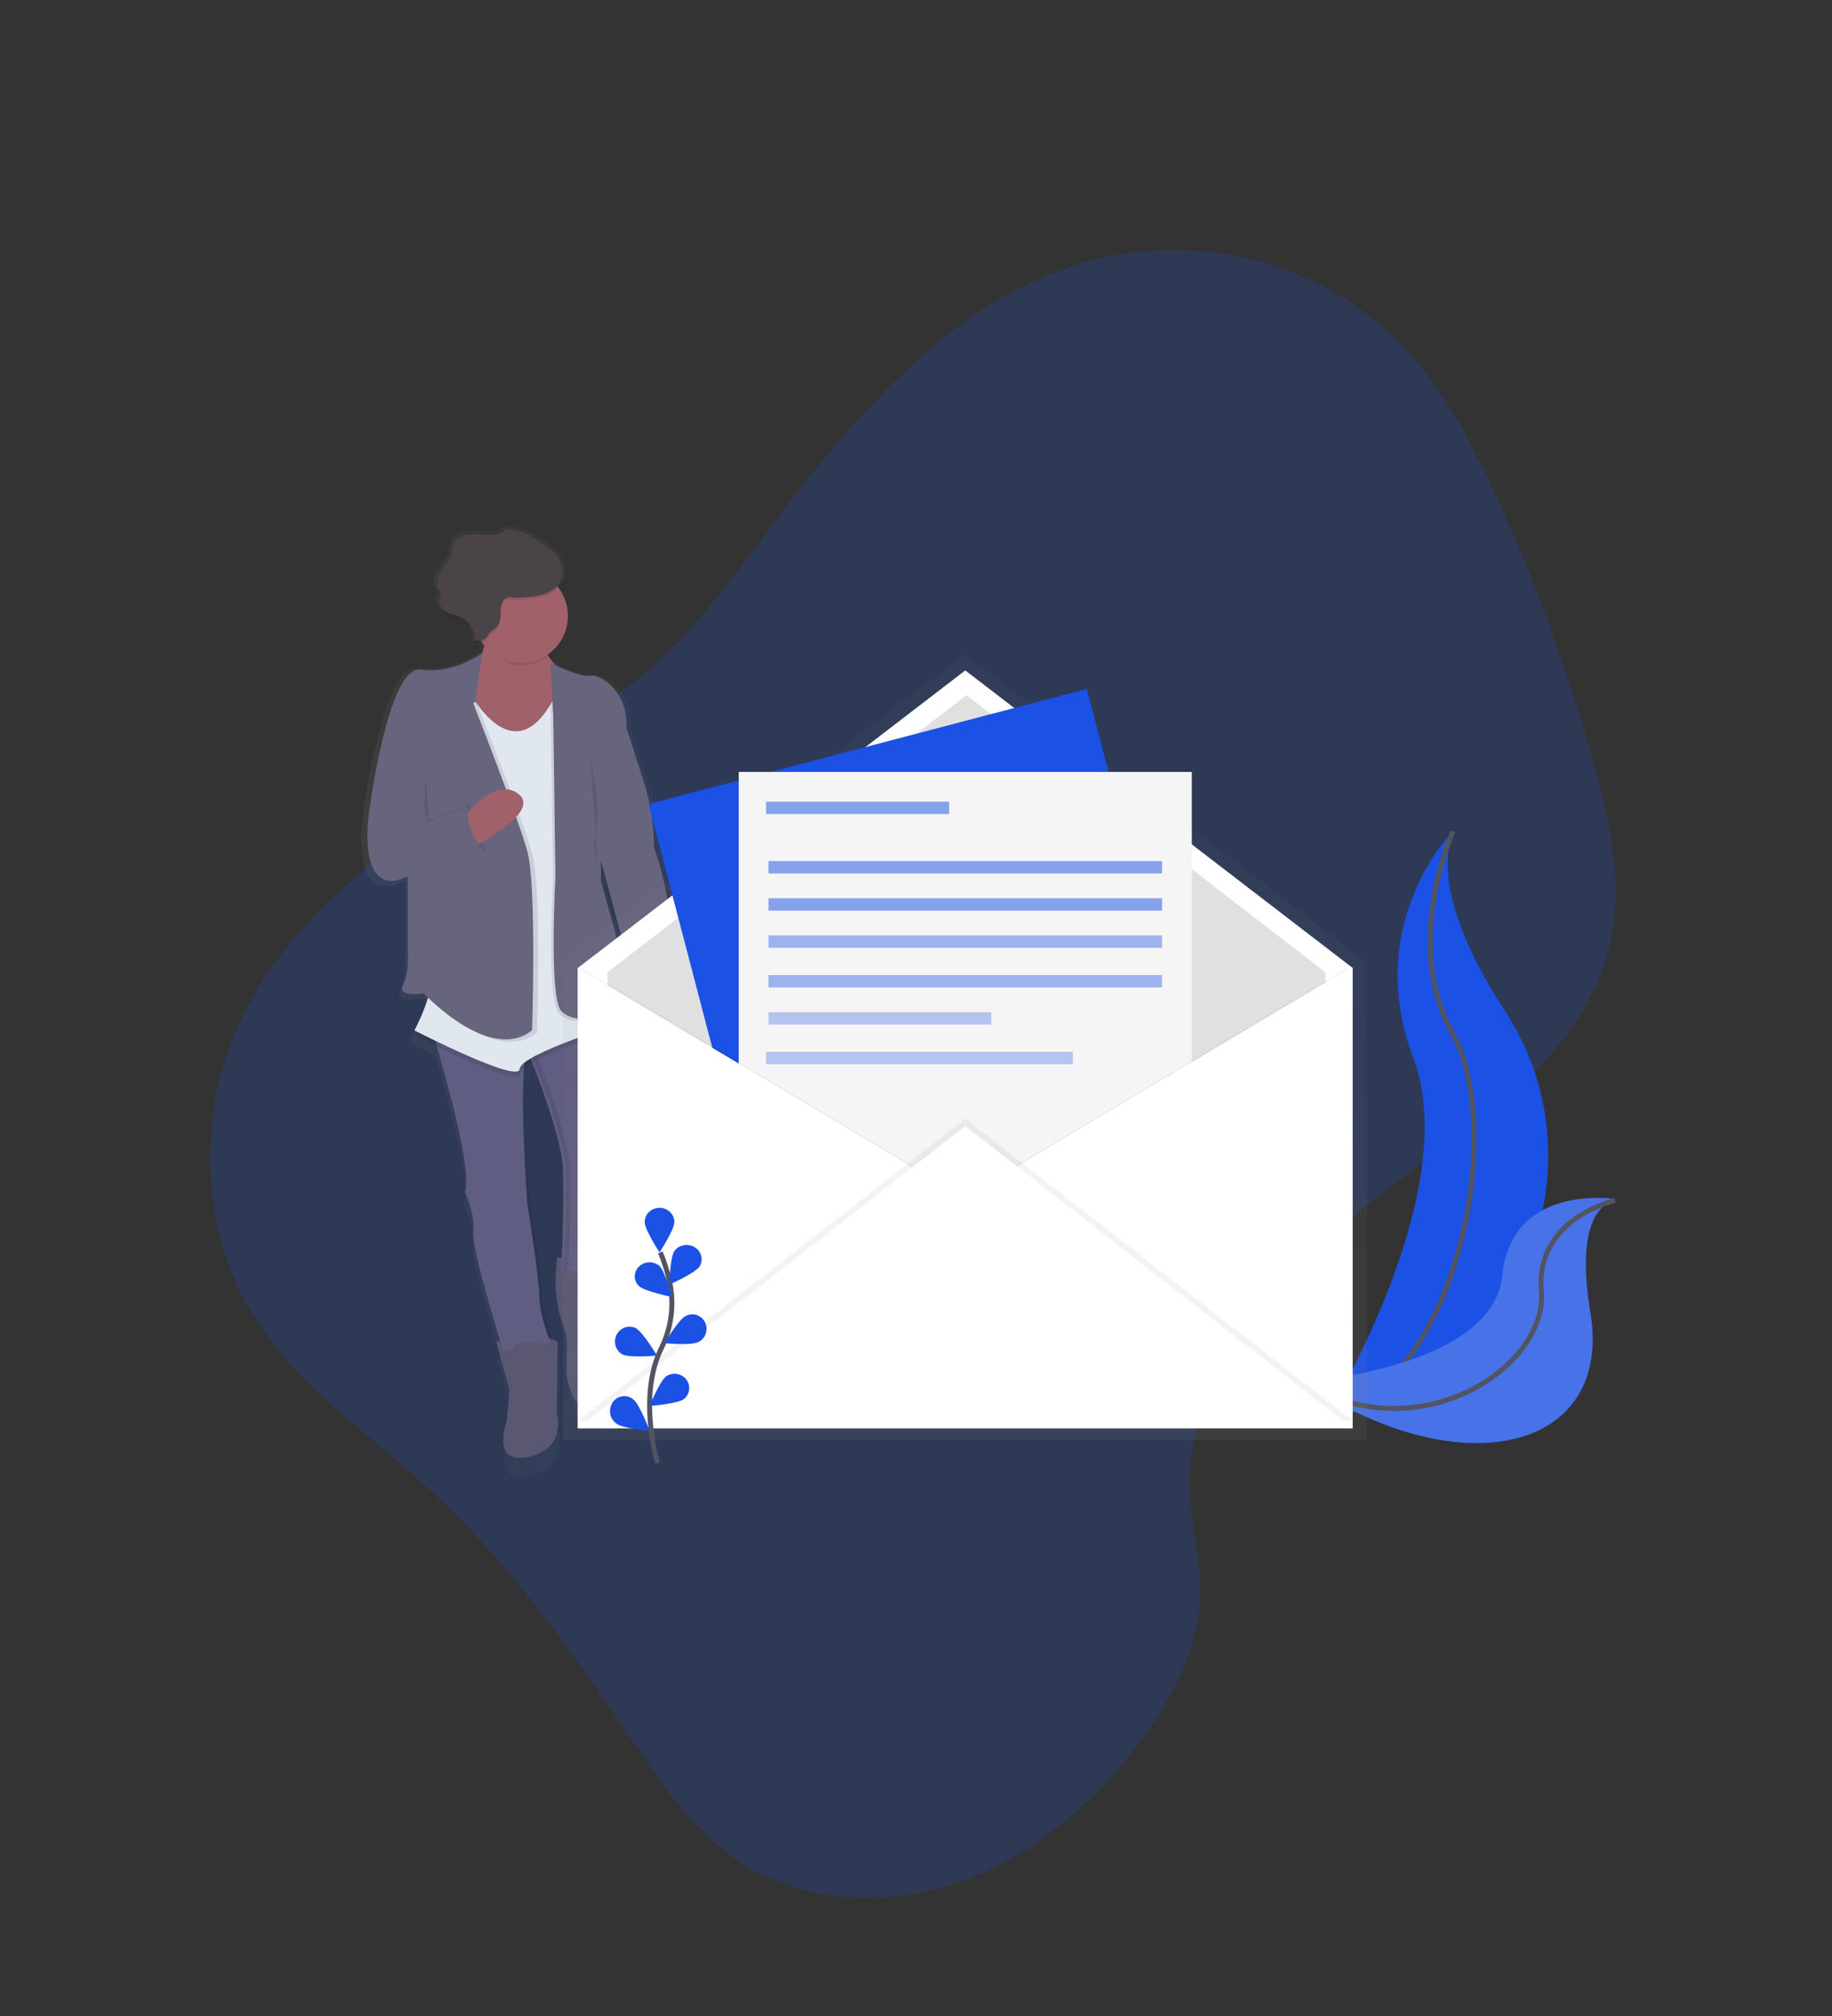 <svg width="740" height="814" viewBox="0 0 740 814" fill="none" xmlns="http://www.w3.org/2000/svg">
<rect x="0" y="0" width="740" height="814" fill="#333333" stroke="none"/>
<path opacity="0.2" d="M157.88 341.883C135.328 360.264 113.48 380.832 99.752 406.78C79.564 444.93 79.875 492.921 100.593 528.296C118.134 558.289 147.714 577.818 173.021 600.986C204.2 629.519 229.426 664.291 253.301 699.65C266.13 718.643 279.066 738.338 297.803 751.058C323.82 768.715 358.894 770.462 389.526 759.125C420.157 747.789 446.377 724.386 465.206 696.574C475.226 681.774 483.515 665.048 484.71 647.455C485.975 628.84 479.231 610.845 480.632 592.23C481.929 574.98 490.137 558.664 499.732 543.996C512.258 524.845 527.421 507.554 544.773 492.635C564.441 475.745 586.59 462.269 606.322 445.516C626.053 428.763 643.913 407.552 650.09 382.318C655.9 358.596 650.794 334.272 644.596 311.42C634.505 274.078 621.391 237.62 605.384 202.408C594.637 178.81 582.364 155.535 564.39 137.47C530.029 102.925 475.317 91.573 428.067 109.175C388.92 123.761 357.308 155.415 330.085 188.549C305.26 218.764 282.614 257.198 250.432 279.624C219.726 300.999 187.337 317.884 157.88 341.883Z" fill="#1B51E5"/>
<path d="M586.845 335.685C586.845 335.685 550.183 372.513 570.879 427.159C591.576 481.806 535.4 572.685 535.4 572.685C535.4 572.685 535.991 572.596 537.121 572.4C612.42 559.048 649.833 472.54 607.961 408.276C592.415 384.386 579.613 356.356 586.845 335.685Z" fill="#1B51E5"/>
<path d="M586.902 335.685C586.902 335.685 566.183 380.828 586.902 417.655C607.621 454.482 590.454 557.836 535.4 572.685" stroke="#535461" stroke-width="2"/>
<path d="M652.4 484.145C652.4 484.145 610.587 477.459 606.775 515.077C602.963 552.695 526.4 557.903 526.4 557.903C526.4 557.903 526.896 558.247 527.836 558.864C591.072 600.534 651.525 585.406 642.418 530.074C639.008 509.507 639.28 488.844 652.4 484.145Z" fill="#1B51E5"/>
<path opacity="0.2" d="M652.4 484.145C652.4 484.145 610.587 477.459 606.775 515.077C602.963 552.695 526.4 557.903 526.4 557.903C526.4 557.903 526.896 558.247 527.836 558.864C591.072 600.534 651.525 585.406 642.418 530.074C639.008 509.507 639.28 488.844 652.4 484.145Z" fill="#F5F5F5"/>
<path d="M652.4 484.686C652.4 484.686 619.949 491.838 622.613 521.456C625.278 551.074 574.403 586.563 526.4 558.41" stroke="#535461" stroke-width="2"/>
<g opacity="0.5">
<path fill-rule="evenodd" clip-rule="evenodd" d="M262.052 316.271C264.913 325.151 266.37 334.425 266.372 343.756C266.372 343.756 272.867 361.556 272.813 375.126C272.843 378.923 272.392 382.434 271.178 385.185L269.992 402.415C269.992 402.415 269.696 402.249 269.157 401.987C269.868 408.523 269.352 420.495 256.558 422.746C256.272 422.671 256.003 422.537 255.77 422.354C254.887 420.572 254.096 418.746 253.4 416.882L253.252 416.93L253.4 417.666L252.452 417.963C257.068 427.992 256.025 448.835 254.982 450.902C254.573 451.788 254.224 454.277 253.981 457.135C253.528 462.684 253.727 468.268 254.573 473.771C255.166 477.573 255.344 482.225 253.388 484.162C249.832 487.679 250.229 514.659 250.229 514.659C249.985 515.267 249.71 515.862 249.406 516.441L250.627 516.614C250.627 516.614 250.627 527.172 248.653 534.598C247.521 538.888 249.127 544.437 250.698 548.394C252.871 553.717 253.349 559.584 252.067 565.19C250.911 570.027 248.493 574.851 243.515 576.437C232.452 579.961 230.081 561.584 230.081 561.584C230.081 561.584 230.478 547.497 230.081 545.542C229.957 544.942 229.388 543.261 228.653 541.229C225.983 533.816 224.971 525.906 225.69 518.058L226.147 513.114L228.292 513.423C228.303 513.231 228.315 513.035 228.327 512.835C228.347 512.506 228.368 512.167 228.387 511.819C228.414 511.344 228.44 510.855 228.464 510.352C228.487 509.845 228.511 509.326 228.535 508.795C228.558 508.264 228.58 507.722 228.6 507.167C228.62 506.89 228.629 506.611 228.629 506.329C228.724 503.798 228.801 501.095 228.861 498.421C228.869 498.016 228.879 497.616 228.89 497.218C228.911 496.441 228.932 495.672 228.932 494.886C228.973 494.019 228.973 493.163 228.973 492.326V491.494C229.015 490.121 229.015 488.802 229.015 487.614V486.901V485.558V484.929V483.74V482.712V481.833C228.997 480.366 228.955 479.712 228.896 480.253C228.774 481.34 228.499 485.906 228.498 485.906C228.498 485.906 228.599 484.225 228.896 479.064C229.53 468.019 219.616 441.693 215.77 431.949C214.543 432.586 213.356 433.296 212.215 434.076C210.917 449.429 212.695 478.88 213.287 487.549V487.584C213.304 487.816 213.322 488.033 213.34 488.234C213.372 488.612 213.4 488.935 213.4 489.194V489.266L213.429 489.694V489.729V489.854V489.919C213.429 489.919 218.567 521.985 218.567 529.411C218.567 535.133 221.382 543.403 222.674 546.903C224.552 547.717 226.075 548.566 226.075 548.566L225.678 577.893C225.678 577.893 230.022 592.36 214.224 595.877C198.425 599.395 205.139 581.41 205.139 581.41L206.324 568.506L200.795 548.566L202.348 548.252C199.065 537.741 190.271 508.801 190.917 502.432C191.634 495.308 188.09 487.531 187.456 486.212L187.361 486.01C190.751 478.975 180.452 442.044 175.747 426.097C169.892 423.287 165.637 421.106 165.637 421.106C165.637 421.106 165.755 420.91 165.963 420.512L165.637 420.346C168.161 415.598 170.193 410.603 171.699 405.439L171.361 405.095L171.616 404.376C170.81 403.597 170.372 403.14 170.372 403.14C170.372 403.14 158.917 405.077 161.678 399.623C164.44 394.168 163.652 385.957 163.652 385.957V355.983L158.123 357.807C147.723 359.524 145.856 347.861 145.915 338.949C145.9 335.446 146.15 331.946 146.662 328.481C146.662 328.481 154.567 267.879 168.392 269.834C181.347 271.663 192.736 264.059 194.129 263.09C194.299 262.567 194.451 262.052 194.585 261.545C193.792 260.667 193.08 259.719 192.458 258.711C192.025 258.694 191.587 258.652 191.172 258.604V258.254L190.775 258.212C190.86 255.471 189.843 252.81 187.954 250.827C187.19 250.097 186.314 249.495 185.358 249.045C184.457 248.625 183.5 248.337 182.543 248.049C181.469 247.726 180.396 247.403 179.403 246.894C178.737 246.546 178.136 246.085 177.625 245.533C176.44 244.458 175.669 242.973 176.078 241.487C176.144 241.26 176.236 241.038 176.328 240.816C176.5 240.4 176.671 239.984 176.671 239.539C176.671 238.839 176.28 238.24 175.889 237.641C175.749 237.425 175.608 237.21 175.486 236.99C174.135 234.518 175.349 231.446 176.973 229.171C177.35 228.643 177.752 228.123 178.156 227.603C179.492 225.878 180.838 224.14 181.293 222.041C181.395 221.583 181.452 221.114 181.508 220.646C181.589 219.974 181.669 219.302 181.886 218.661C183.071 215.137 187.622 214.086 191.367 214.282C192.054 214.318 192.751 214.374 193.451 214.431C196.568 214.683 199.75 214.94 202.401 213.426C203.032 212.988 203.71 212.621 204.422 212.333C205.242 212.139 206.097 212.139 206.917 212.333C211.658 213.171 216.001 215.53 219.954 218.274C221.539 219.339 223.019 220.552 224.375 221.899C225.269 222.75 226.065 223.701 226.745 224.733C228.345 227.204 229.098 230.371 228.114 233.146C227.548 234.678 226.554 236.014 225.252 236.996C228.413 241.141 229.773 246.39 229.025 251.554C228.276 256.718 225.483 261.361 221.275 264.433C221.932 265.511 222.677 266.533 223.504 267.487V267.32C223.504 267.32 235.557 273.381 239.901 272.596C244.144 271.83 255.16 278.9 254.941 293.07V294.163L262.052 316.271ZM250.176 378.162C250.176 378.162 251.391 385.227 252.268 392.731L253.649 384.531L244.25 349.359V357.047L250.176 378.162Z" fill="url(#paint0_linear)"/>
</g>
<path d="M225.045 507.686L224.612 512.489C223.93 520.122 224.897 527.814 227.448 535.032C228.144 537.011 228.688 538.642 228.805 539.227C229.179 541.13 228.805 554.809 228.805 554.809C228.805 554.809 231.062 572.671 241.594 569.25C246.33 567.714 248.611 563.016 249.733 558.319C250.95 552.871 250.493 547.177 248.423 541.998C246.926 538.152 245.394 532.745 246.476 528.591C248.359 521.371 248.359 511.113 248.359 511.113L225.045 507.686Z" fill="#5A5773"/>
<path d="M213.4 424.981C213.4 424.981 228.223 461.02 227.46 474.291C226.698 487.563 227.271 477.134 227.46 475.43C227.797 472.392 227.46 508.461 226.32 512.589C226.32 512.589 241.905 523.967 247.987 508.797C247.987 508.797 247.608 482.626 251.025 479.21C252.904 477.335 252.721 472.817 252.165 469.13C251.345 463.797 251.147 458.388 251.574 453.01C251.805 450.237 252.124 447.796 252.538 446.964C253.678 444.687 254.819 418.893 247.975 411.686L213.4 424.981Z" fill="#605D82"/>
<path opacity="0.1" d="M229.192 512.591C230.33 508.42 230.667 472.368 230.33 475.424C230.142 477.129 229.569 487.565 230.33 474.285C231.092 461.005 216.294 424.965 216.294 424.965L249.4 412.234C249.246 412.04 249.087 411.857 248.928 411.686L214.4 424.965C214.4 424.965 229.198 461.011 228.436 474.285C227.675 487.559 228.248 477.129 228.436 475.424C228.773 472.386 228.436 508.461 227.298 512.591C227.298 512.591 233.511 517.133 239.617 516.649C234.183 516.242 229.192 512.591 229.192 512.591Z" fill="black"/>
<path d="M200.4 541.785L205.835 561.366L204.669 574.034C204.669 574.034 198.069 591.694 213.6 588.237C229.132 584.78 224.863 570.578 224.863 570.578L225.249 541.785C225.249 541.785 219.035 538.328 216.318 538.716C213.6 539.104 200.4 541.785 200.4 541.785Z" fill="#5A5773"/>
<path d="M174.4 415.686C174.4 415.686 191.92 472.492 187.733 481.261C187.733 481.261 191.92 489.649 191.162 497.268C190.404 504.886 203.352 545.686 203.352 545.686L222.4 542.253C222.4 542.253 217.827 530.817 217.827 523.572C217.827 516.328 212.876 485.037 212.876 485.037C212.876 485.037 208.688 427.845 213.64 421.744L174.4 415.686Z" fill="#605D82"/>
<g opacity="0.1">
<path d="M213.002 425.861C209.817 438.762 213.337 486.237 213.337 486.237C213.337 486.237 218.333 517.384 218.333 524.632C218.333 530.143 221.016 538.082 222.289 541.532L223.328 541.349C223.328 541.349 218.715 529.954 218.715 522.736C218.715 515.518 213.719 484.341 213.719 484.341C213.719 484.341 210.505 440.954 213.002 425.861Z" fill="black"/>
<path d="M188.359 480.531L188.455 480.725C188.485 480.531 188.514 480.324 188.532 480.135C188.482 480.27 188.424 480.402 188.359 480.531Z" fill="black"/>
<path d="M213.624 423.097C213.799 422.442 214.092 421.823 214.49 421.272L174.908 415.193C174.908 415.193 175.141 415.932 175.541 417.249L213.624 423.097Z" fill="black"/>
</g>
<path d="M265.499 394.683C265.499 394.683 271.13 415.676 254.242 418.685C253.968 418.614 253.712 418.487 253.489 418.312C253.489 418.312 243.733 399.185 251.237 391.685L265.499 394.683Z" fill="#A1616A"/>
<path d="M196.391 252.685C196.391 252.685 197.541 268.622 184.898 276.218C172.256 283.815 211.708 304.685 211.708 304.685L232.4 272.039C232.4 272.039 223.594 273.167 218.232 257.998L196.391 252.685Z" fill="#A1616A"/>
<path opacity="0.1" d="M188.068 278.685C188.068 278.685 207.599 318.937 225.212 280.965L252.4 414.621C252.4 414.621 210.272 427.534 209.897 433.61C209.522 439.685 167.4 418.045 167.4 418.045C167.4 418.045 176.588 401.335 174.295 391.085C172.003 380.835 188.068 278.685 188.068 278.685Z" fill="black"/>
<path d="M188.068 276.685C188.068 276.685 207.599 316.935 225.212 278.965L252.4 412.621C252.4 412.621 210.272 425.534 209.897 431.61C209.522 437.685 167.4 416.04 167.4 416.04C167.4 416.04 176.588 399.331 174.295 389.081C172.003 378.831 188.068 276.685 188.068 276.685Z" fill="#E1E7EF"/>
<path d="M207.456 552.686C207.456 552.686 202.557 541.686 213.86 541.686C225.164 541.686 223.283 551.547 223.283 551.547L207.456 552.686Z" fill="#5A5773"/>
<path d="M233.309 524.686C233.309 524.686 228.708 513.068 240.211 512.695C251.714 512.322 245.962 523.182 245.962 523.182L233.309 524.686Z" fill="#5A5773"/>
<path opacity="0.1" d="M222.4 268.685C222.4 268.685 234.147 274.616 238.388 273.833C242.629 273.05 253.795 280.315 253.028 294.808L259.989 316.43C262.773 325.1 264.187 334.144 264.182 343.241C264.182 343.241 274.197 370.698 268.806 382.903L267.65 399.685C267.65 399.685 258.791 394.728 249.542 396.252L251.872 382.547L241.449 343.638L224.113 302.067L222.4 268.685Z" fill="black"/>
<path d="M222.4 267.685C222.4 267.685 234.147 273.616 238.388 272.833C242.629 272.05 253.795 279.315 253.028 293.808L259.989 315.43C262.773 324.1 264.187 333.144 264.182 342.241C264.182 342.241 274.197 369.698 268.806 381.903L267.65 398.685C267.65 398.685 258.791 393.728 249.542 395.252L251.854 381.523L241.449 342.627L224.131 301.055L222.4 267.685Z" fill="#67647E"/>
<path opacity="0.1" d="M241.753 314.085V356.901L247.503 377.364C247.503 377.364 251.335 399.717 250.185 406.54C249.035 413.363 230.641 414.877 225.659 409.192C220.678 403.506 223.359 354.986 223.359 354.986L222.4 283.96L223.169 281.685L241.753 314.085Z" fill="black"/>
<path d="M242.753 312.888V355.79L248.503 376.293C248.503 376.293 252.335 398.692 251.185 405.528C250.035 412.364 231.641 413.882 226.659 408.185C221.678 402.488 224.359 353.871 224.359 353.871L223.4 282.685L242.753 312.888Z" fill="#67647E"/>
<path opacity="0.1" d="M166.4 347.87L178.557 385.851L172.856 402.07C172.856 402.07 199.829 430.693 216.924 416.954C216.924 416.954 218.826 358.558 215.022 344.82C211.218 331.081 192.988 284.881 192.988 284.881L189.214 272.685L169.082 284.133L166.4 347.87Z" fill="black"/>
<path d="M164.704 346.897V384.28C164.704 384.28 165.461 392.297 162.813 397.637C160.165 402.977 171.122 401.073 171.122 401.073C171.122 401.073 197.934 429.692 214.927 415.955C214.927 415.955 216.818 357.566 213.036 343.829C209.255 330.092 191.134 283.897 191.134 283.897L187.358 271.685L167.346 283.132L164.704 346.897Z" fill="#67647E"/>
<path opacity="0.1" d="M194.828 263.685C194.828 263.685 183.261 272.277 169.984 270.365C156.706 268.453 149.121 327.644 149.121 327.644C149.121 327.644 144.19 358.192 160.121 355.52L195.4 343.681C195.4 343.681 187.815 335.659 188.953 325.352L171.877 332.221L172.644 299.387L194.828 263.685Z" fill="black"/>
<path opacity="0.1" d="M150.121 326.952C150.121 326.952 145.19 357.164 161.121 354.522L196.4 342.813C196.4 342.813 188.815 334.885 189.953 324.685L172.889 331.485L150.121 326.952Z" fill="black"/>
<path d="M188.4 328.721C188.4 328.721 200.59 313.289 209.567 320.698C218.545 328.107 191.619 341.685 191.619 341.685L188.4 328.721Z" fill="#A1616A"/>
<path d="M194.828 263.685C194.828 263.685 183.261 272.277 169.984 270.365C156.706 268.453 149.121 327.644 149.121 327.644C149.121 327.644 144.19 358.192 160.121 355.52L195.4 343.681C195.4 343.681 187.815 335.659 188.953 325.352L171.877 332.227L172.644 299.387L191.991 283.356L194.828 263.685Z" fill="#67647E"/>
<path opacity="0.1" d="M218.386 258.805L196.59 253.685C196.59 253.685 197.726 254.914 196.4 259.721C199.908 263.572 204.218 268.685 209.973 268.685C214.091 268.693 218.101 267.421 221.4 265.062C220.169 263.083 219.159 260.986 218.386 258.805Z" fill="black"/>
<path d="M210.4 267.685C220.893 267.685 229.4 259.179 229.4 248.685C229.4 238.192 220.893 229.685 210.4 229.685C199.906 229.685 191.4 238.192 191.4 248.685C191.4 259.179 199.906 267.685 210.4 267.685Z" fill="#A1616A"/>
<path opacity="0.1" d="M216.3 241.68C220.687 240.928 225.508 238.966 226.978 234.736C227.919 232.028 227.201 228.947 225.667 226.535C224.132 224.124 221.874 222.269 219.546 220.61C215.765 217.932 211.597 215.633 207.046 214.827C206.261 214.638 205.443 214.638 204.658 214.827C203.976 215.109 203.327 215.466 202.724 215.894C199.614 217.701 195.745 216.919 192.14 216.729C188.536 216.54 184.215 217.565 183.08 220.995C182.727 222.056 182.75 223.2 182.492 224.29C181.904 226.956 179.911 229.03 178.376 231.252C176.841 233.474 175.66 236.478 176.953 238.872C177.394 239.683 178.129 240.43 178.129 241.354C178.016 242.011 177.818 242.651 177.541 243.256C177.006 245.223 178.564 247.208 180.363 248.144C182.163 249.081 184.232 249.371 186.067 250.242C189.573 251.986 191.749 255.63 191.635 259.568C193.305 259.764 195.251 259.864 196.38 258.608C196.885 258.045 197.132 257.293 197.591 256.695C198.179 255.912 199.096 255.45 199.849 254.822C203.806 251.546 200.995 247.019 203.236 243.487C204.411 241.668 206.281 242.225 208.175 242.255C210.895 242.319 213.615 242.127 216.3 241.68Z" fill="black"/>
<path d="M216.3 240.666C220.687 239.914 225.508 237.954 226.978 233.725C227.919 231.019 227.201 227.939 225.667 225.529C224.132 223.119 221.874 221.265 219.546 219.607C215.765 216.93 211.597 214.633 207.046 213.827C206.261 213.638 205.443 213.638 204.658 213.827C203.976 214.109 203.327 214.466 202.724 214.893C199.614 216.699 195.745 215.918 192.14 215.728C188.536 215.539 184.215 216.563 183.08 219.992C182.727 221.052 182.75 222.195 182.492 223.285C181.904 225.95 179.911 228.022 178.376 230.243C176.841 232.464 175.66 235.466 176.953 237.859C177.394 238.67 178.129 239.416 178.129 240.34C178.016 240.997 177.818 241.636 177.541 242.241C177.006 244.207 178.564 246.191 180.363 247.127C182.163 248.063 184.232 248.353 186.067 249.223C189.588 250.964 191.772 254.619 191.652 258.568C193.322 258.764 195.268 258.864 196.397 257.609C196.903 257.046 197.15 256.294 197.609 255.696C198.197 254.914 199.114 254.452 199.866 253.825C203.824 250.55 201.013 246.025 203.253 242.496C204.429 240.678 206.299 241.234 208.192 241.264C210.907 241.319 213.622 241.119 216.3 240.666Z" fill="#4A4347"/>
<path opacity="0.1" d="M238.4 304.685C238.4 304.685 242.913 326.469 240.864 334.878C239.612 339.769 239.797 344.884 241.4 349.685" fill="black"/>
<path opacity="0.1" d="M172.018 314.685C172.018 314.685 169.942 328.731 173.4 331.685L172.018 314.685Z" fill="black"/>
<path d="M277.4 492.686C277.952 492.686 278.4 492.238 278.4 491.686C278.4 491.133 277.952 490.686 277.4 490.686C276.848 490.686 276.4 491.133 276.4 491.686C276.4 492.238 276.848 492.686 277.4 492.686Z" fill="black"/>
<g opacity="0.5">
<path d="M551.807 388.961V388.469L389.995 264.23C389.785 264.075 389.499 264.075 389.289 264.23L227.471 388.469V581.046H227.78V581.354H552.121V388.777L551.807 388.961Z" fill="url(#paint1_linear)"/>
</g>
<path d="M546.4 576.685H233.4V390.836L389.9 270.685L546.4 390.836V576.685Z" fill="white"/>
<path d="M535.4 565.685H245.4V392.591L390.4 280.685L535.4 392.591V565.685Z" fill="#E0E0E0"/>
<path d="M261.961 324.649L438.996 278.172L498.024 503.65L320.989 550.127L261.961 324.649Z" fill="#1B51E5"/>
<rect x="298.4" y="311.685" width="183" height="234" fill="#F5F5F5"/>
<path opacity="0.05" d="M234.4 390.685L390.4 483.685L234.4 576.685V390.685Z" fill="black"/>
<path d="M233.4 390.685L389.4 483.685L233.4 576.685V390.685Z" fill="white"/>
<path opacity="0.05" d="M544.4 390.685L388.4 483.685L544.4 576.685V390.685Z" fill="black"/>
<path d="M545.4 390.685L389.4 483.685L545.4 576.685V390.685Z" fill="white"/>
<path opacity="0.05" d="M233.4 573.686L389.9 451.686L546.4 573.686H233.4Z" fill="black"/>
<path d="M233.4 576.686L389.9 454.686L546.4 576.686H233.4Z" fill="white"/>
<path d="M265.577 590.686C265.577 590.686 257.506 564.062 267.092 544.455C271.165 536.259 272.393 527 270.592 518.068C269.703 513.835 268.418 509.691 266.751 505.686" stroke="#535461" stroke-width="2"/>
<path d="M272.4 493.398C272.4 496.551 266.4 505.686 266.4 505.686C266.4 505.686 260.4 496.546 260.4 493.398C260.4 490.243 263.086 487.686 266.4 487.686C269.714 487.686 272.4 490.243 272.4 493.398Z" fill="#1B51E5"/>
<path d="M282.57 511.385C280.752 514.061 270.4 518.686 270.4 518.686C270.4 518.686 270.588 507.783 272.406 505.107C274.289 502.592 277.913 501.935 280.633 503.615C283.352 505.294 284.206 508.717 282.57 511.385Z" fill="#1B51E5"/>
<path d="M282.021 541.896C279.188 543.352 268.4 542.348 268.4 542.348C268.4 542.348 274.024 532.888 276.85 531.433C278.693 530.38 280.952 530.444 282.734 531.6C284.517 532.756 285.535 534.817 285.386 536.969C285.236 539.12 283.944 541.014 282.021 541.902V541.896Z" fill="#1B51E5"/>
<path d="M276.218 564.936C273.578 566.831 262.4 567.686 262.4 567.686C262.4 567.686 266.514 557.552 269.154 555.657C271.792 553.947 275.348 554.55 277.234 557.027C279.12 559.505 278.673 562.985 276.218 564.936Z" fill="#1B51E5"/>
<path d="M258.016 519.24C260.407 521.42 271.4 523.686 271.4 523.686C271.4 523.686 268.704 513.289 266.337 511.109C263.945 509.101 260.314 509.232 258.09 511.407C255.866 513.582 255.833 517.033 258.016 519.245V519.24Z" fill="#1B51E5"/>
<path d="M251.419 546.881C254.326 548.365 265.4 547.342 265.4 547.342C265.4 547.342 259.627 537.701 256.726 536.217C253.847 534.898 250.456 536.114 249.033 538.974C247.61 541.834 248.662 545.323 251.419 546.887V546.881Z" fill="#1B51E5"/>
<path d="M248.971 574.798C251.537 576.788 262.4 577.686 262.4 577.686C262.4 577.686 258.401 567.045 255.836 565.056C254.186 563.639 251.927 563.291 249.959 564.151C247.991 565.01 246.634 566.937 246.427 569.164C246.221 571.391 247.198 573.556 248.971 574.798Z" fill="#1B51E5"/>
<rect opacity="0.5" x="309.4" y="323.685" width="74" height="5" fill="#1B51E5"/>
<rect opacity="0.5" x="310.4" y="347.685" width="159" height="5" fill="#1B51E5"/>
<rect opacity="0.5" x="310.4" y="362.685" width="159" height="5" fill="#1B51E5"/>
<rect opacity="0.4" x="310.4" y="377.685" width="159" height="5" fill="#1B51E5"/>
<rect opacity="0.4" x="310.4" y="393.685" width="159" height="5" fill="#1B51E5"/>
<rect opacity="0.3" x="310.4" y="408.686" width="90" height="5" fill="#1B51E5"/>
<rect opacity="0.3" x="309.4" y="424.686" width="124" height="5" fill="#1B51E5"/>
<defs>
<linearGradient id="paint0_linear" x1="145.921" y1="596.254" x2="272.748" y2="596.254" gradientUnits="userSpaceOnUse">
<stop stop-color="#808080" stop-opacity="0.25"/>
<stop offset="0.54" stop-color="#808080" stop-opacity="0.12"/>
<stop offset="1" stop-color="#808080" stop-opacity="0.1"/>
</linearGradient>
<linearGradient id="paint1_linear" x1="552.134" y1="581.372" x2="552.134" y2="264.112" gradientUnits="userSpaceOnUse">
<stop stop-color="#808080" stop-opacity="0.25"/>
<stop offset="0.54" stop-color="#808080" stop-opacity="0.12"/>
<stop offset="1" stop-color="#808080" stop-opacity="0.1"/>
</linearGradient>
</defs>
</svg>
